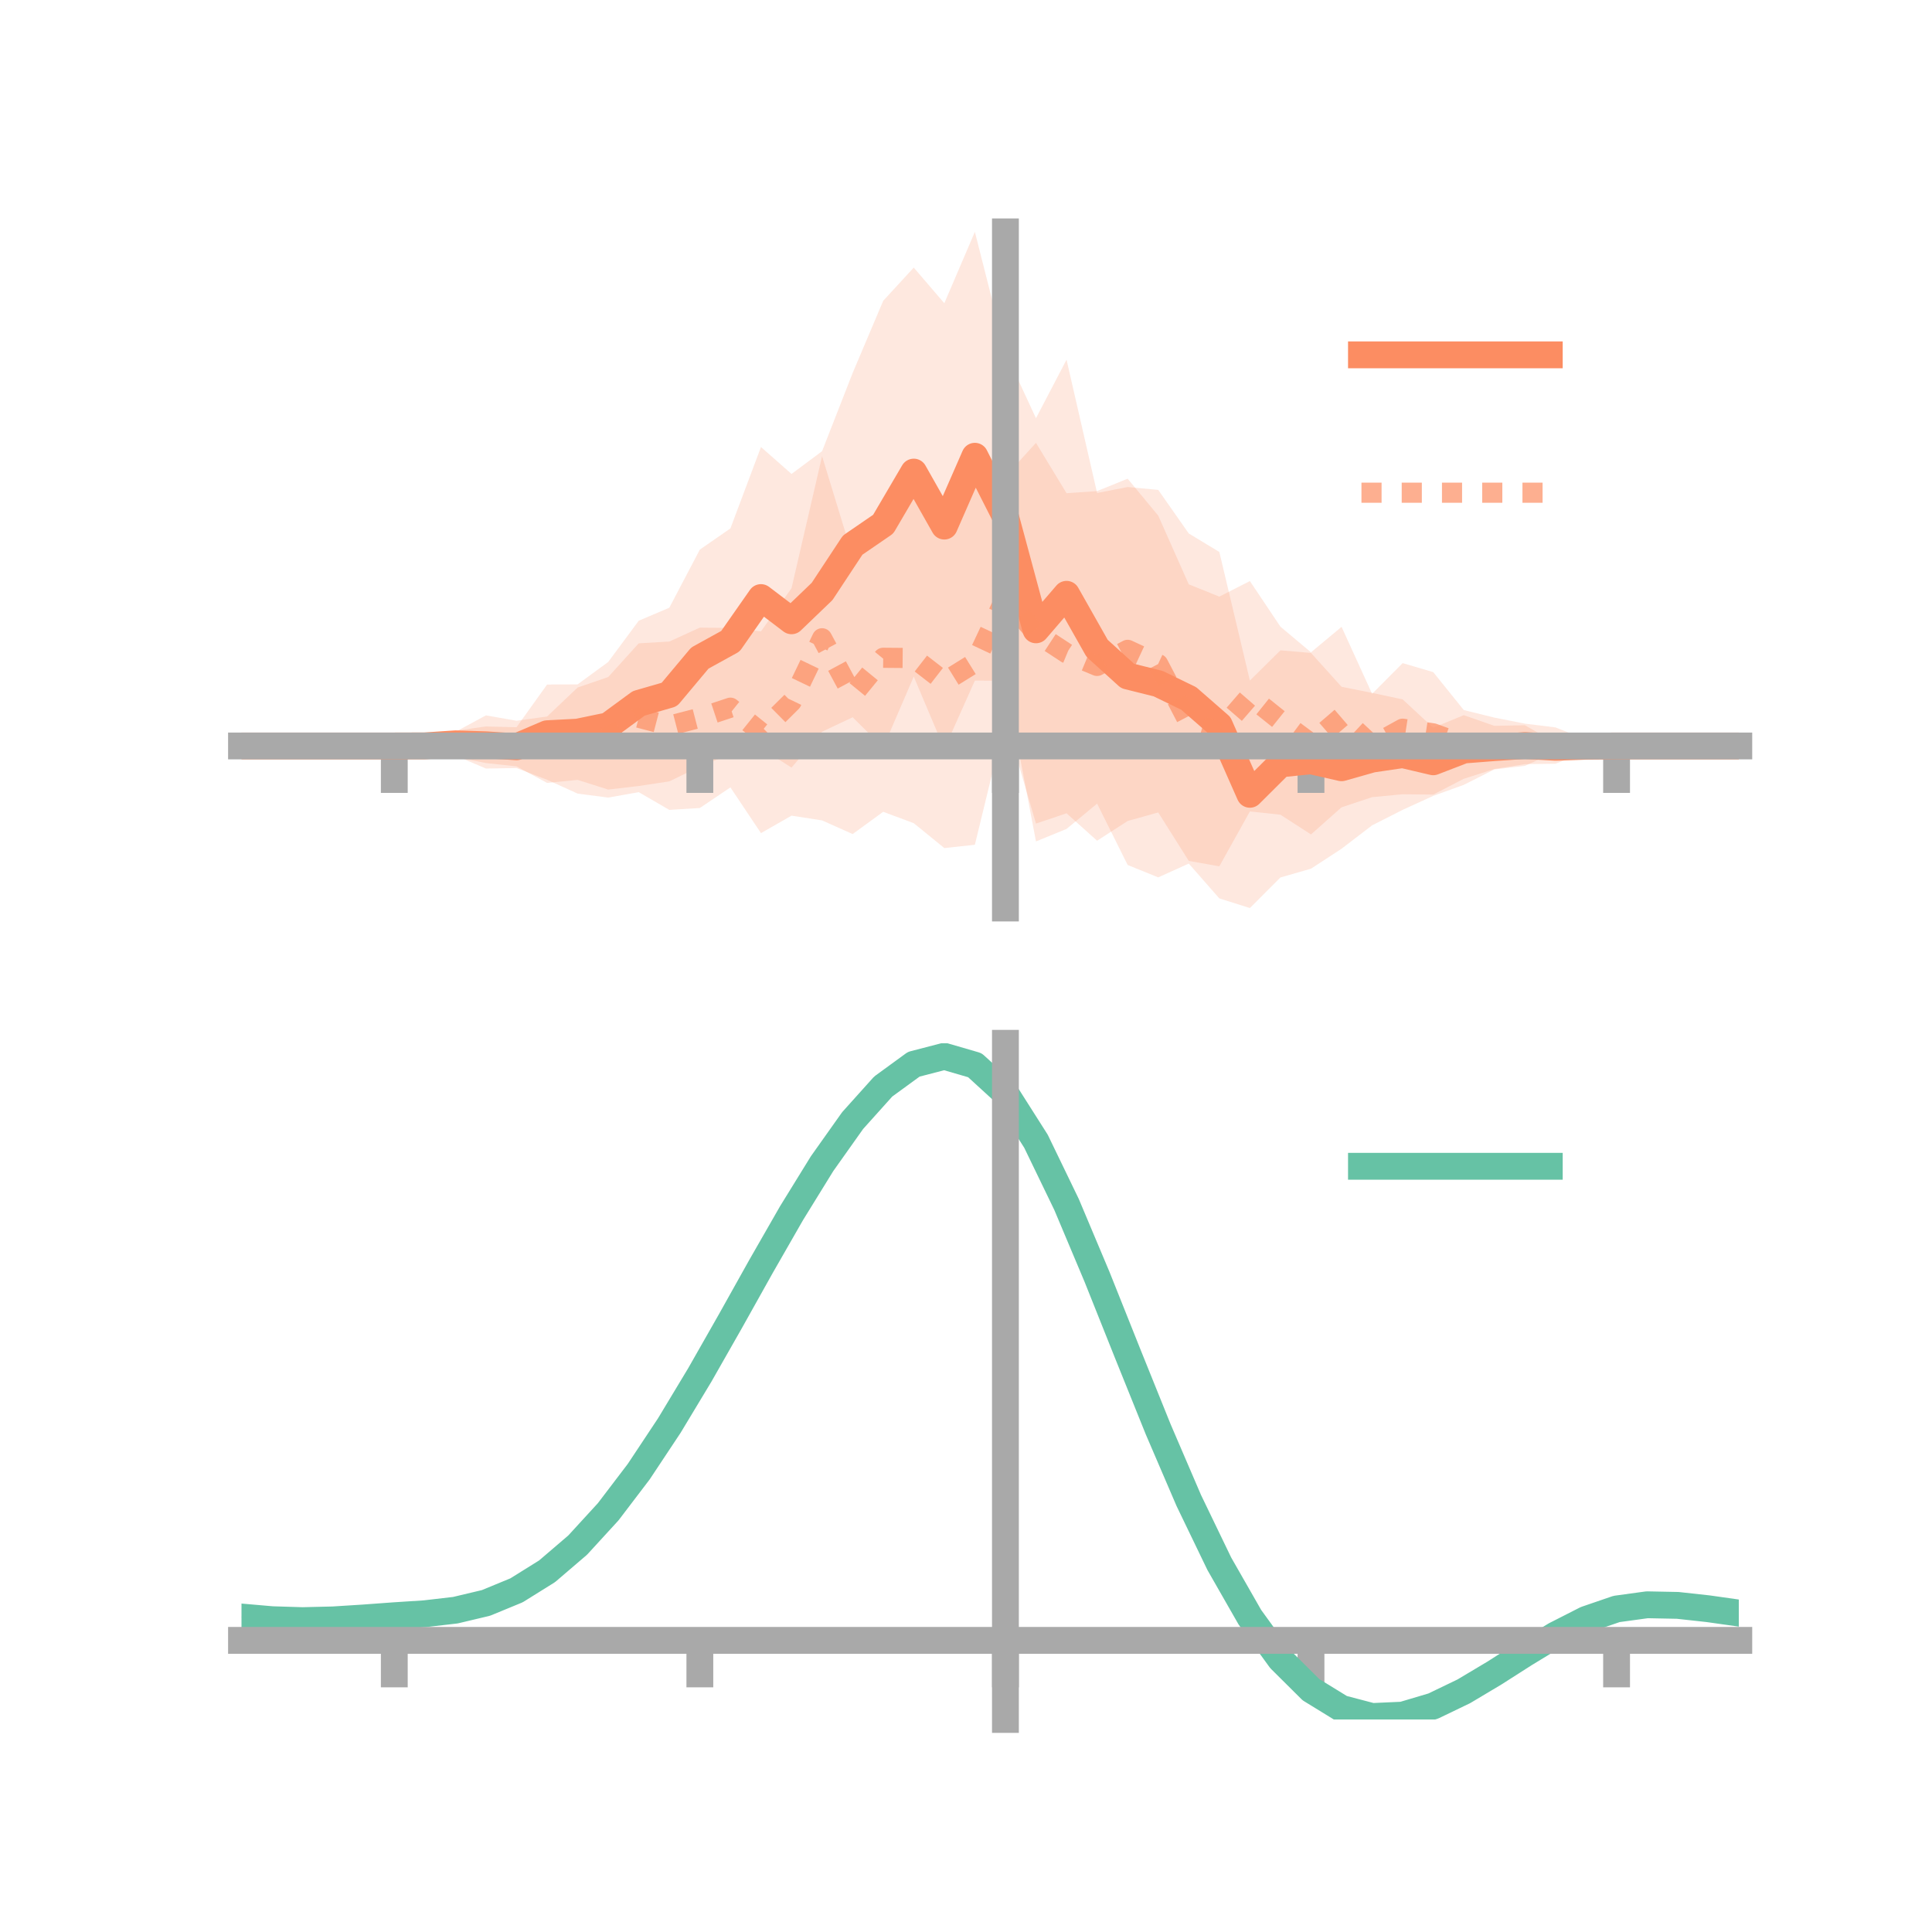 <?xml version="1.0" encoding="utf-8" standalone="no"?>
<!DOCTYPE svg PUBLIC "-//W3C//DTD SVG 1.1//EN"
  "http://www.w3.org/Graphics/SVG/1.1/DTD/svg11.dtd">
<!-- Created with matplotlib (https://matplotlib.org/) -->
<svg height="144pt" version="1.1" viewBox="0 0 144 144" width="144pt" xmlns="http://www.w3.org/2000/svg" xmlns:xlink="http://www.w3.org/1999/xlink">
 <defs>
  <style type="text/css">*{stroke-linecap:butt;stroke-linejoin:round;}</style>
 </defs>
 <g id="figure_1">
  <g id="patch_1">
   <path d="M 0 144 
L 144 144 
L 144 0 
L 0 0 
z
" style="fill:none;"/>
  </g>
  <g id="axes_1">
   <g id="patch_2">
    <path d="M 18 67.68 
L 129.6 67.68 
L 129.6 17.28 
L 18 17.28 
z
" style="fill:none;"/>
   </g>
   <g id="PolyCollection_1">
    <path clip-path="url(#p1ccd48b034)" d="M 18 55.599 
L 18 55.599 
L 20.278 55.599 
L 22.555 55.599 
L 24.833 55.599 
L 27.11 55.599 
L 29.388 55.599 
L 31.665 55.52 
L 33.943 54.464 
L 36.22 54.147 
L 38.498 54.205 
L 40.776 51.022 
L 43.053 51.009 
L 45.331 49.341 
L 47.608 46.265 
L 49.886 45.296 
L 52.163 40.963 
L 54.441 39.385 
L 56.718 33.318 
L 58.996 35.326 
L 61.273 33.63 
L 63.551 27.802 
L 65.829 22.42 
L 68.106 19.945 
L 70.384 22.601 
L 72.661 17.28 
L 74.939 26.264 
L 77.216 31.172 
L 79.494 26.809 
L 81.771 36.745 
L 84.049 36.301 
L 86.327 36.514 
L 88.604 39.762 
L 90.882 41.141 
L 93.159 50.725 
L 95.437 48.471 
L 97.714 48.667 
L 99.992 51.189 
L 102.269 51.644 
L 104.547 52.129 
L 106.824 54.24 
L 109.102 53.305 
L 111.38 54.1 
L 113.657 54.056 
L 115.935 55.354 
L 118.212 55.492 
L 120.49 55.599 
L 122.767 55.599 
L 125.045 55.599 
L 127.322 55.599 
L 129.6 55.599 
L 129.6 55.599 
L 129.6 55.599 
L 127.322 55.599 
L 125.045 55.599 
L 122.767 55.599 
L 120.49 55.599 
L 118.212 55.747 
L 115.935 56.046 
L 113.657 57.083 
L 111.38 57.348 
L 109.102 58.499 
L 106.824 59.32 
L 104.547 60.361 
L 102.269 61.516 
L 99.992 63.26 
L 97.714 64.747 
L 95.437 65.401 
L 93.159 67.68 
L 90.882 66.962 
L 88.604 64.365 
L 86.327 65.395 
L 84.049 64.471 
L 81.771 59.897 
L 79.494 61.783 
L 77.216 62.716 
L 74.939 50.735 
L 72.661 50.731 
L 70.384 55.824 
L 68.106 50.428 
L 65.829 55.716 
L 63.551 53.46 
L 61.273 54.538 
L 58.996 57.213 
L 56.718 55.759 
L 54.441 56.201 
L 52.163 57.135 
L 49.886 58.239 
L 47.608 58.585 
L 45.331 58.85 
L 43.053 58.129 
L 40.776 58.354 
L 38.498 57.12 
L 36.22 56.874 
L 33.943 56.416 
L 31.665 55.663 
L 29.388 55.599 
L 27.11 55.599 
L 24.833 55.599 
L 22.555 55.599 
L 20.278 55.599 
L 18 55.599 
z
" style="fill:#fc8d62;fill-opacity:0.2;"/>
   </g>
   <g id="PolyCollection_2">
    <path clip-path="url(#p1ccd48b034)" d="M 18 55.599 
L 18 55.599 
L 20.278 55.599 
L 22.555 55.599 
L 24.833 55.599 
L 27.11 55.599 
L 29.388 55.599 
L 31.665 55.067 
L 33.943 54.551 
L 36.22 53.32 
L 38.498 53.72 
L 40.776 53.405 
L 43.053 51.244 
L 45.331 50.463 
L 47.608 47.95 
L 49.886 47.818 
L 52.163 46.778 
L 54.441 46.804 
L 56.718 47.057 
L 58.996 43.839 
L 61.273 33.998 
L 63.551 41.451 
L 65.829 37.548 
L 68.106 36.736 
L 70.384 38.413 
L 72.661 35.831 
L 74.939 35.511 
L 77.216 33.008 
L 79.494 36.761 
L 81.771 36.604 
L 84.049 35.679 
L 86.327 38.432 
L 88.604 43.552 
L 90.882 44.468 
L 93.159 43.309 
L 95.437 46.709 
L 97.714 48.62 
L 99.992 46.721 
L 102.269 51.714 
L 104.547 49.424 
L 106.824 50.096 
L 109.102 52.923 
L 111.38 53.485 
L 113.657 53.936 
L 115.935 54.217 
L 118.212 55.112 
L 120.49 55.599 
L 122.767 55.599 
L 125.045 55.599 
L 127.322 55.599 
L 129.6 55.599 
L 129.6 55.599 
L 129.6 55.599 
L 127.322 55.599 
L 125.045 55.599 
L 122.767 55.599 
L 120.49 55.599 
L 118.212 56.038 
L 115.935 56.924 
L 113.657 56.956 
L 111.38 57.319 
L 109.102 58.046 
L 106.824 59.225 
L 104.547 59.2 
L 102.269 59.416 
L 99.992 60.17 
L 97.714 62.194 
L 95.437 60.722 
L 93.159 60.48 
L 90.882 64.571 
L 88.604 64.166 
L 86.327 60.555 
L 84.049 61.192 
L 81.771 62.663 
L 79.494 60.618 
L 77.216 61.384 
L 74.939 53.596 
L 72.661 62.965 
L 70.384 63.21 
L 68.106 61.356 
L 65.829 60.506 
L 63.551 62.167 
L 61.273 61.148 
L 58.996 60.795 
L 56.718 62.096 
L 54.441 58.688 
L 52.163 60.224 
L 49.886 60.364 
L 47.608 59.043 
L 45.331 59.447 
L 43.053 59.151 
L 40.776 58.118 
L 38.498 57.246 
L 36.22 57.283 
L 33.943 56.314 
L 31.665 56.058 
L 29.388 55.599 
L 27.11 55.599 
L 24.833 55.599 
L 22.555 55.599 
L 20.278 55.599 
L 18 55.599 
z
" style="fill:#fc8d62;fill-opacity:0.2;"/>
   </g>
   <g id="matplotlib.axis_1">
    <g id="xtick_1">
     <g id="line2d_1">
      <defs>
       <path d="M 0 0 
L 0 3.5 
" id="m799bce28e7" style="stroke:#a9a9a9;stroke-width:2;"/>
      </defs>
      <g>
       <use style="fill:#a9a9a9;stroke:#a9a9a9;stroke-width:2;" x="29.388" xlink:href="#m799bce28e7" y="55.599"/>
      </g>
     </g>
    </g>
    <g id="xtick_2">
     <g id="line2d_2">
      <g>
       <use style="fill:#a9a9a9;stroke:#a9a9a9;stroke-width:2;" x="52.163" xlink:href="#m799bce28e7" y="55.599"/>
      </g>
     </g>
    </g>
    <g id="xtick_3">
     <g id="line2d_3">
      <g>
       <use style="fill:#a9a9a9;stroke:#a9a9a9;stroke-width:2;" x="74.939" xlink:href="#m799bce28e7" y="55.599"/>
      </g>
     </g>
    </g>
    <g id="xtick_4">
     <g id="line2d_4">
      <g>
       <use style="fill:#a9a9a9;stroke:#a9a9a9;stroke-width:2;" x="97.714" xlink:href="#m799bce28e7" y="55.599"/>
      </g>
     </g>
    </g>
    <g id="xtick_5">
     <g id="line2d_5">
      <g>
       <use style="fill:#a9a9a9;stroke:#a9a9a9;stroke-width:2;" x="120.49" xlink:href="#m799bce28e7" y="55.599"/>
      </g>
     </g>
    </g>
   </g>
   <g id="matplotlib.axis_2"/>
   <g id="line2d_6">
    <path clip-path="url(#p1ccd48b034)" d="M 18 55.599 
L 20.278 55.599 
L 22.555 55.599 
L 24.833 55.599 
L 27.11 55.599 
L 29.388 55.599 
L 31.665 55.592 
L 33.943 55.44 
L 36.22 55.511 
L 38.498 55.662 
L 40.776 54.688 
L 43.053 54.569 
L 45.331 54.096 
L 47.608 52.425 
L 49.886 51.767 
L 52.163 49.049 
L 54.441 47.793 
L 56.718 44.539 
L 58.996 46.27 
L 61.273 44.084 
L 63.551 40.631 
L 65.829 39.068 
L 68.106 35.187 
L 70.384 39.212 
L 72.661 34.006 
L 74.939 38.499 
L 77.216 46.944 
L 79.494 44.296 
L 81.771 48.321 
L 84.049 50.386 
L 86.327 50.955 
L 88.604 52.063 
L 90.882 54.051 
L 93.159 59.203 
L 95.437 56.936 
L 97.714 56.707 
L 99.992 57.225 
L 102.269 56.58 
L 104.547 56.245 
L 106.824 56.78 
L 109.102 55.902 
L 111.38 55.724 
L 113.657 55.569 
L 115.935 55.7 
L 118.212 55.62 
L 120.49 55.599 
L 122.767 55.599 
L 125.045 55.599 
L 127.322 55.599 
L 129.6 55.599 
" style="fill:none;stroke:#fc8d62;stroke-linecap:square;stroke-width:2;"/>
   </g>
   <g id="line2d_7">
    <path clip-path="url(#p1ccd48b034)" d="M 18 55.599 
L 20.278 55.599 
L 22.555 55.599 
L 24.833 55.599 
L 27.11 55.599 
L 29.388 55.599 
L 31.665 55.563 
L 33.943 55.432 
L 36.22 55.301 
L 38.498 55.483 
L 40.776 55.761 
L 43.053 55.198 
L 45.331 54.955 
L 47.608 53.496 
L 49.886 54.091 
L 52.163 53.501 
L 54.441 52.746 
L 56.718 54.576 
L 58.996 52.317 
L 61.273 47.573 
L 63.551 51.809 
L 65.829 49.027 
L 68.106 49.046 
L 70.384 50.812 
L 72.661 49.398 
L 74.939 44.554 
L 77.216 47.196 
L 79.494 48.689 
L 81.771 49.634 
L 84.049 48.435 
L 86.327 49.493 
L 88.604 53.859 
L 90.882 54.52 
L 93.159 51.894 
L 95.437 53.716 
L 97.714 55.407 
L 99.992 53.446 
L 102.269 55.565 
L 104.547 54.312 
L 106.824 54.661 
L 109.102 55.484 
L 111.38 55.402 
L 113.657 55.446 
L 115.935 55.57 
L 118.212 55.575 
L 120.49 55.599 
L 122.767 55.599 
L 125.045 55.599 
L 127.322 55.599 
L 129.6 55.599 
" style="fill:none;stroke:#fc8d62;stroke-dasharray:1.5,1.5;stroke-dashoffset:0;stroke-opacity:0.7;stroke-width:1.5;"/>
   </g>
   <g id="patch_3">
    <path d="M 74.939 67.68 
L 74.939 17.28 
" style="fill:none;stroke:#a9a9a9;stroke-linecap:square;stroke-linejoin:miter;stroke-width:2;"/>
   </g>
   <g id="patch_4">
    <path d="M 129.6 67.68 
L 129.6 17.28 
" style="fill:none;"/>
   </g>
   <g id="patch_5">
    <path d="M 18 55.599 
L 129.6 55.599 
" style="fill:none;stroke:#a9a9a9;stroke-linecap:square;stroke-linejoin:miter;stroke-width:2;"/>
   </g>
   <g id="patch_6">
    <path d="M 18 17.28 
L 129.6 17.28 
" style="fill:none;"/>
   </g>
   <g id="legend_1">
    <g id="line2d_8">
     <path d="M 101.475 26.449 
L 115.475 26.449 
" style="fill:none;stroke:#fc8d62;stroke-linecap:square;stroke-width:2;"/>
    </g>
    <g id="line2d_9"/>
    <g id="text_1">
     <!--   -->
     <g transform="translate(121.075 28.899)scale(0.07 -0.07)">
      <defs>
       <path id="DejaVuSans-32"/>
      </defs>
      <use xlink:href="#DejaVuSans-32"/>
     </g>
    </g>
    <g id="line2d_10">
     <path d="M 101.475 36.724 
L 115.475 36.724 
" style="fill:none;stroke:#fc8d62;stroke-dasharray:1.5,1.5;stroke-dashoffset:0;stroke-opacity:0.7;stroke-width:1.5;"/>
    </g>
    <g id="line2d_11"/>
    <g id="text_2">
     <!--   -->
     <g transform="translate(121.075 39.174)scale(0.07 -0.07)">
      <use xlink:href="#DejaVuSans-32"/>
     </g>
    </g>
   </g>
  </g>
  <g id="axes_2">
   <g id="patch_7">
    <path d="M 18 128.16 
L 129.6 128.16 
L 129.6 77.76 
L 18 77.76 
z
" style="fill:none;"/>
   </g>
   <g id="PolyCollection_3">
    <path clip-path="url(#p9a3276c0f8)" d="M 18 120.563 
L 18 120.485 
L 20.278 120.694 
L 22.555 120.765 
L 24.833 120.702 
L 27.11 120.547 
L 29.388 120.372 
L 31.665 120.218 
L 33.943 119.947 
L 36.22 119.4 
L 38.498 118.451 
L 40.776 117.008 
L 43.053 115.02 
L 45.331 112.477 
L 47.608 109.412 
L 49.886 105.892 
L 52.163 102.018 
L 54.441 97.92 
L 56.718 93.751 
L 58.996 89.686 
L 61.273 85.915 
L 63.551 82.635 
L 65.829 80.05 
L 68.106 78.36 
L 70.384 77.76 
L 72.661 78.436 
L 74.939 80.553 
L 77.216 84.191 
L 79.494 88.973 
L 81.771 94.464 
L 84.049 100.258 
L 86.327 105.997 
L 88.604 111.384 
L 90.882 116.184 
L 93.159 120.228 
L 95.437 123.414 
L 97.714 125.702 
L 99.992 127.113 
L 102.269 127.717 
L 104.547 127.621 
L 106.824 126.959 
L 109.102 125.882 
L 111.38 124.549 
L 113.657 123.122 
L 115.935 121.76 
L 118.212 120.616 
L 120.49 119.839 
L 122.767 119.53 
L 125.045 119.581 
L 127.322 119.84 
L 129.6 120.176 
L 129.6 120.282 
L 129.6 120.282 
L 127.322 119.972 
L 125.045 119.731 
L 122.767 119.692 
L 120.49 120.006 
L 118.212 120.793 
L 115.935 121.967 
L 113.657 123.376 
L 111.38 124.858 
L 109.102 126.242 
L 106.824 127.359 
L 104.547 128.048 
L 102.269 128.16 
L 99.992 127.569 
L 97.714 126.183 
L 95.437 123.947 
L 93.159 120.851 
L 90.882 116.933 
L 88.604 112.289 
L 86.327 107.075 
L 84.049 101.516 
L 81.771 95.9 
L 79.494 90.573 
L 77.216 85.931 
L 74.939 82.401 
L 72.661 80.353 
L 70.384 79.704 
L 68.106 80.287 
L 65.829 81.918 
L 63.551 84.404 
L 61.273 87.551 
L 58.996 91.161 
L 56.718 95.045 
L 54.441 99.022 
L 52.163 102.927 
L 49.886 106.614 
L 47.608 109.963 
L 45.331 112.882 
L 43.053 115.31 
L 40.776 117.219 
L 38.498 118.618 
L 36.22 119.545 
L 33.943 120.08 
L 31.665 120.339 
L 29.388 120.48 
L 27.11 120.638 
L 24.833 120.772 
L 22.555 120.82 
L 20.278 120.751 
L 18 120.563 
z
" style="fill:#66c2a5;fill-opacity:0.2;"/>
   </g>
   <g id="matplotlib.axis_3">
    <g id="xtick_6">
     <g id="line2d_12">
      <g>
       <use style="fill:#a9a9a9;stroke:#a9a9a9;stroke-width:2;" x="29.388" xlink:href="#m799bce28e7" y="122.264"/>
      </g>
     </g>
    </g>
    <g id="xtick_7">
     <g id="line2d_13">
      <g>
       <use style="fill:#a9a9a9;stroke:#a9a9a9;stroke-width:2;" x="52.163" xlink:href="#m799bce28e7" y="122.264"/>
      </g>
     </g>
    </g>
    <g id="xtick_8">
     <g id="line2d_14">
      <g>
       <use style="fill:#a9a9a9;stroke:#a9a9a9;stroke-width:2;" x="74.939" xlink:href="#m799bce28e7" y="122.264"/>
      </g>
     </g>
    </g>
    <g id="xtick_9">
     <g id="line2d_15">
      <g>
       <use style="fill:#a9a9a9;stroke:#a9a9a9;stroke-width:2;" x="97.714" xlink:href="#m799bce28e7" y="122.264"/>
      </g>
     </g>
    </g>
    <g id="xtick_10">
     <g id="line2d_16">
      <g>
       <use style="fill:#a9a9a9;stroke:#a9a9a9;stroke-width:2;" x="120.49" xlink:href="#m799bce28e7" y="122.264"/>
      </g>
     </g>
    </g>
   </g>
   <g id="matplotlib.axis_4"/>
   <g id="line2d_17">
    <path clip-path="url(#p9a3276c0f8)" d="M 18 120.524 
L 20.278 120.722 
L 22.555 120.792 
L 24.833 120.737 
L 27.11 120.593 
L 29.388 120.426 
L 31.665 120.279 
L 33.943 120.014 
L 36.22 119.473 
L 38.498 118.534 
L 40.776 117.114 
L 43.053 115.165 
L 45.331 112.679 
L 47.608 109.687 
L 49.886 106.253 
L 52.163 102.473 
L 54.441 98.471 
L 56.718 94.398 
L 58.996 90.424 
L 61.273 86.733 
L 63.551 83.52 
L 65.829 80.984 
L 68.106 79.324 
L 70.384 78.732 
L 72.661 79.394 
L 74.939 81.477 
L 77.216 85.061 
L 79.494 89.773 
L 81.771 95.182 
L 84.049 100.887 
L 86.327 106.536 
L 88.604 111.836 
L 90.882 116.558 
L 93.159 120.539 
L 95.437 123.68 
L 97.714 125.942 
L 99.992 127.341 
L 102.269 127.938 
L 104.547 127.835 
L 106.824 127.159 
L 109.102 126.062 
L 111.38 124.703 
L 113.657 123.249 
L 115.935 121.863 
L 118.212 120.704 
L 120.49 119.923 
L 122.767 119.611 
L 125.045 119.656 
L 127.322 119.906 
L 129.6 120.229 
" style="fill:none;stroke:#66c2a5;stroke-linecap:square;stroke-width:2;"/>
   </g>
   <g id="patch_8">
    <path d="M 74.939 128.16 
L 74.939 77.76 
" style="fill:none;stroke:#a9a9a9;stroke-linecap:square;stroke-linejoin:miter;stroke-width:2;"/>
   </g>
   <g id="patch_9">
    <path d="M 129.6 128.16 
L 129.6 77.76 
" style="fill:none;"/>
   </g>
   <g id="patch_10">
    <path d="M 18 122.264 
L 129.6 122.264 
" style="fill:none;stroke:#a9a9a9;stroke-linecap:square;stroke-linejoin:miter;stroke-width:2;"/>
   </g>
   <g id="patch_11">
    <path d="M 18 77.76 
L 129.6 77.76 
" style="fill:none;"/>
   </g>
   <g id="legend_2">
    <g id="line2d_18">
     <path d="M 101.475 86.929 
L 115.475 86.929 
" style="fill:none;stroke:#66c2a5;stroke-linecap:square;stroke-width:2;"/>
    </g>
    <g id="line2d_19"/>
    <g id="text_3">
     <!--   -->
     <g transform="translate(121.075 89.379)scale(0.07 -0.07)">
      <use xlink:href="#DejaVuSans-32"/>
     </g>
    </g>
   </g>
  </g>
 </g>
 <defs>
  <clipPath id="p1ccd48b034">
   <rect height="50.4" width="111.6" x="18" y="17.28"/>
  </clipPath>
  <clipPath id="p9a3276c0f8">
   <rect height="50.4" width="111.6" x="18" y="77.76"/>
  </clipPath>
 </defs>
</svg>
